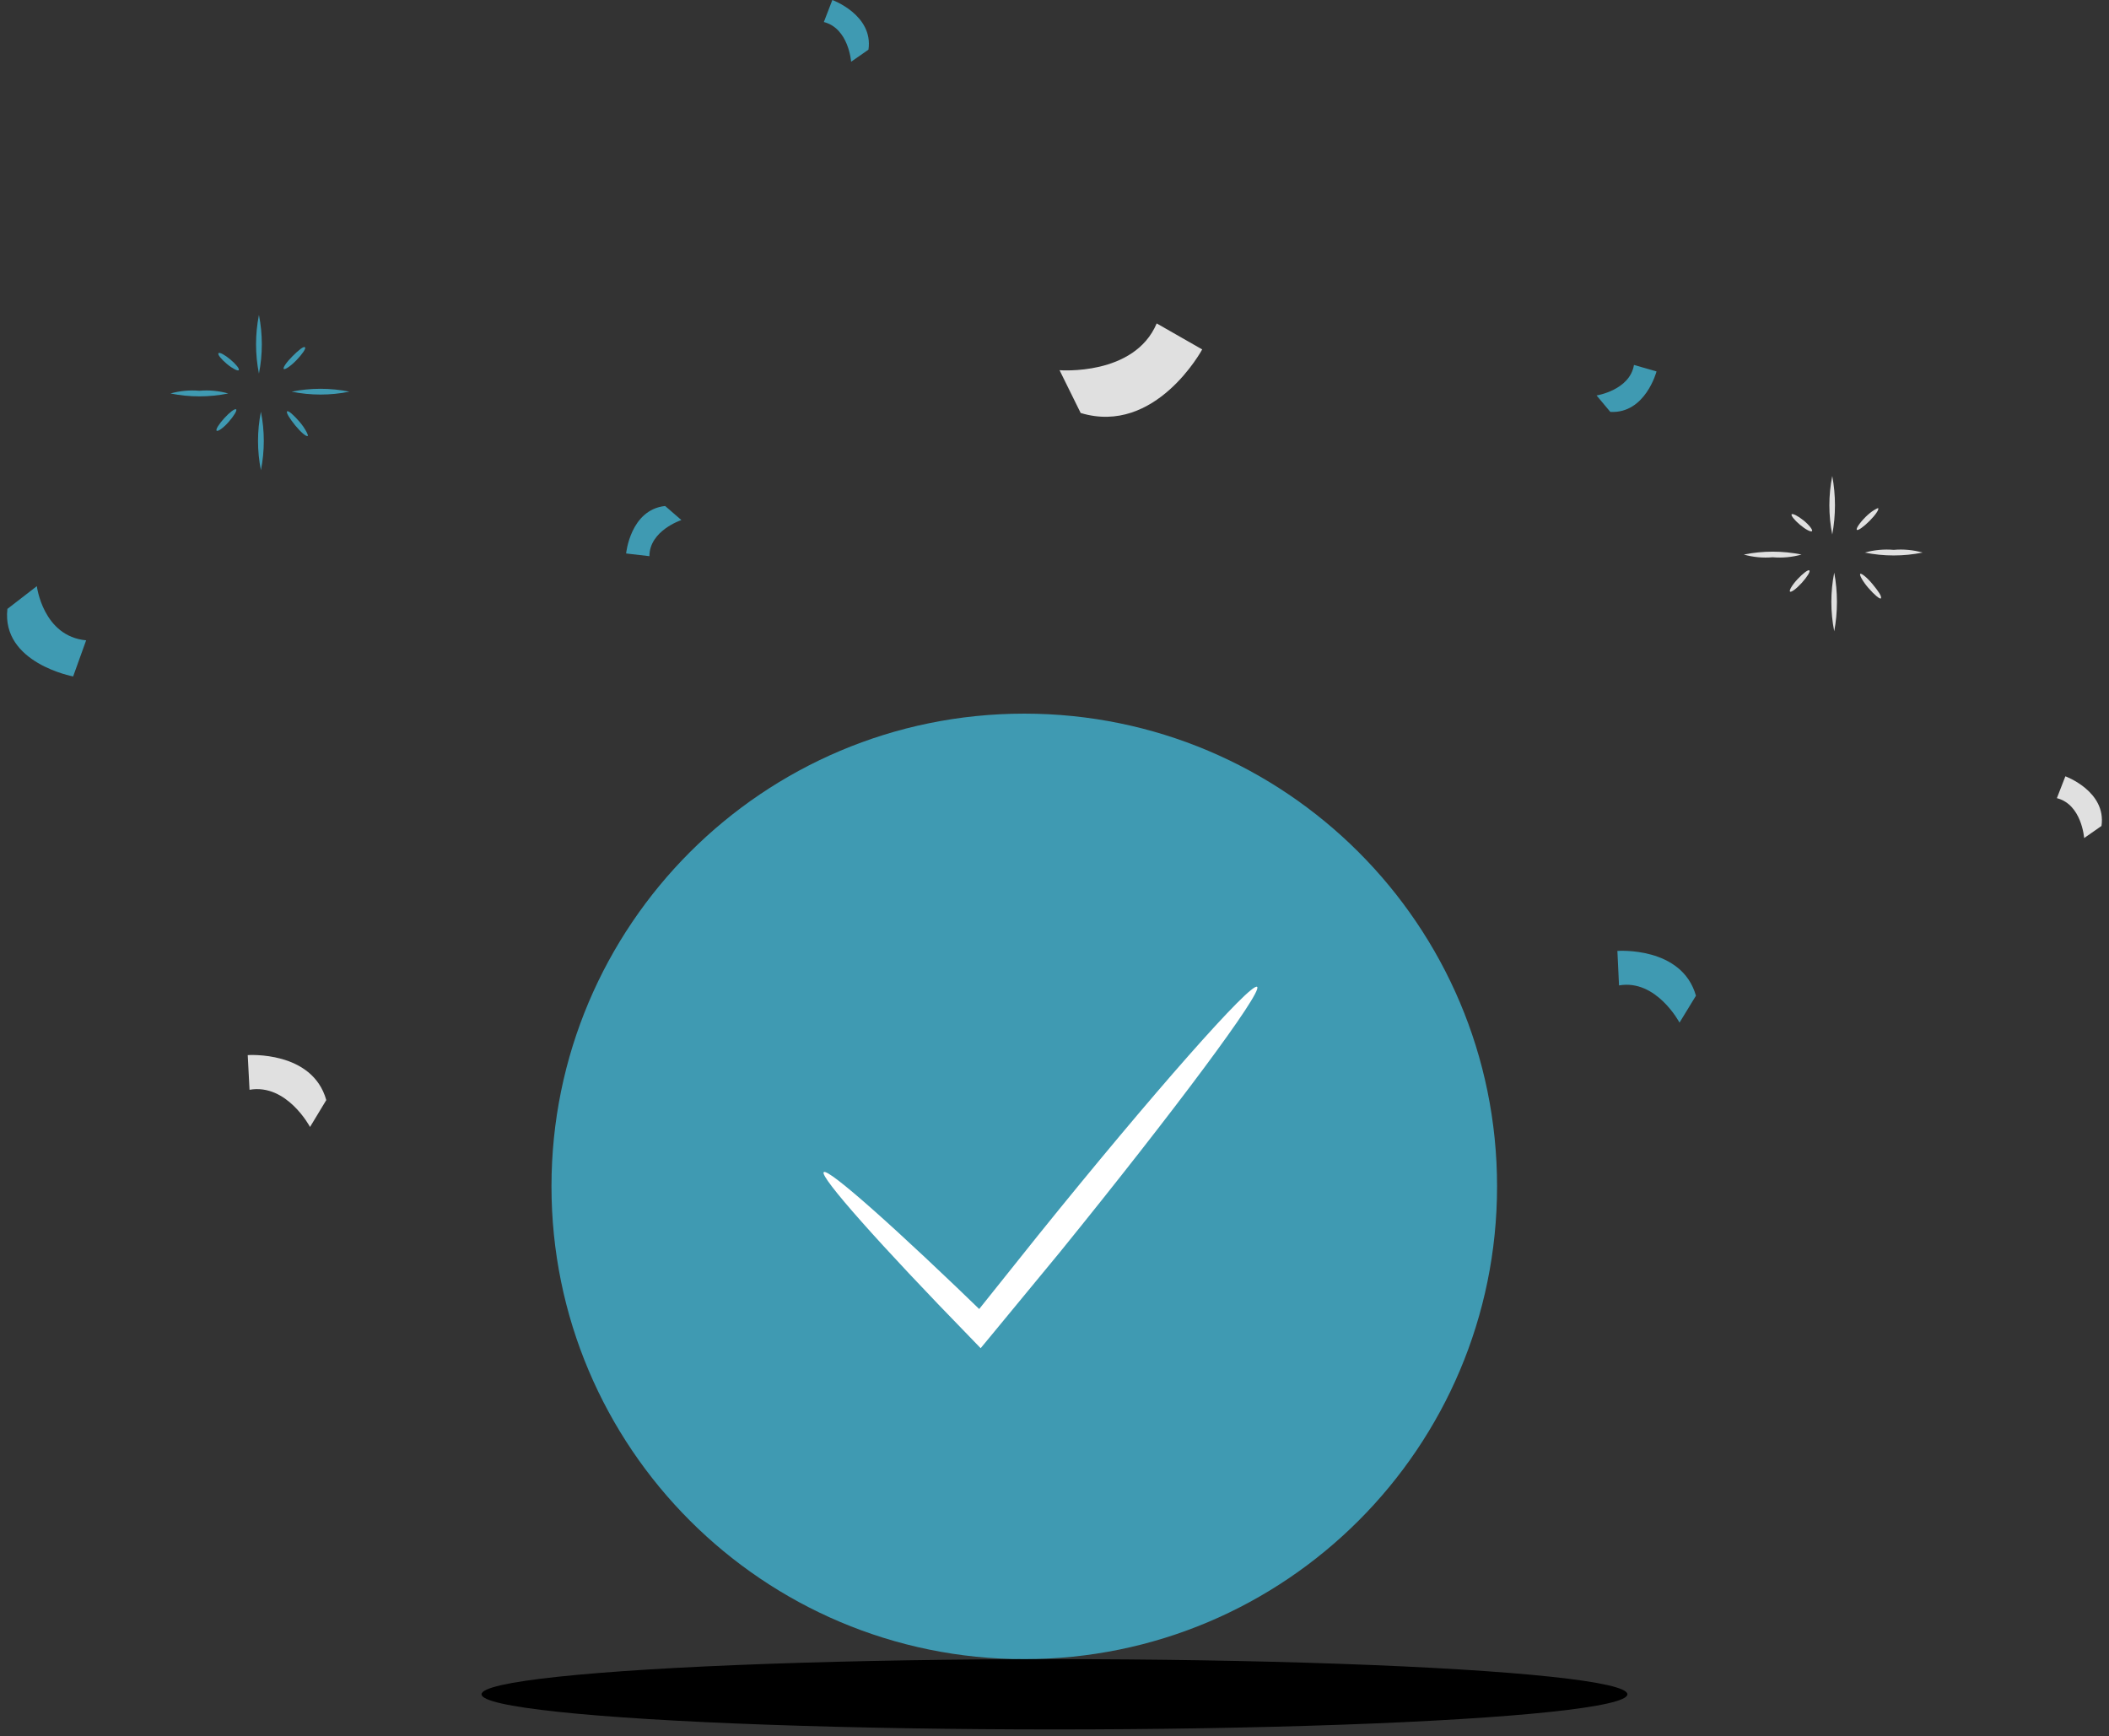 <svg width="300" height="247" viewBox="0 0 300 247" fill="none" xmlns="http://www.w3.org/2000/svg">
<rect x="0" y="0" width="300" height="247" fill="#333333" stroke="none"/>
<path d="M145.7 236.027C182.842 236.027 212.953 205.917 212.953 168.774C212.953 131.631 182.842 101.521 145.7 101.521C108.557 101.521 78.447 131.631 78.447 168.774C78.447 205.917 108.557 236.027 145.7 236.027Z" fill="#3F9AB2"/>
<path d="M178.824 140.388C179.672 141.082 167.11 157.985 150.772 178.125L140.856 190.147L139.495 191.791L138.056 190.301C125.212 177.123 116.555 167.361 117.172 166.745C117.788 166.128 127.575 174.837 140.728 187.604L137.954 187.886L147.664 175.736C164.002 155.467 177.951 139.695 178.824 140.388Z" fill="white"/>
<path d="M241.245 141.647C239.241 134.583 230.07 135.276 230.07 135.276L230.302 140.183C235.619 139.258 238.907 145.475 238.907 145.475L241.245 141.647Z" fill="#3F9AB2"/>
<path d="M46.413 156.494C44.435 149.43 35.238 150.098 35.238 150.098L35.495 155.03C40.813 154.105 44.101 160.322 44.101 160.322L46.413 156.494Z" fill="#E0E0E0"/>
<path d="M153.722 58.75C164.383 61.987 171.011 49.708 171.011 49.708L164.537 46.009C161.352 53.535 150.717 52.662 150.717 52.662L153.722 58.75Z" fill="#E0E0E0"/>
<path d="M94.613 71.98C89.655 72.519 89.064 78.736 89.064 78.736L92.378 79.121C92.378 75.473 96.925 73.983 96.925 73.983L94.613 71.98Z" fill="#3F9AB2"/>
<path d="M298.931 117.5C299.65 112.568 293.793 110.436 293.793 110.436L292.586 113.544C296.131 114.443 296.465 119.221 296.465 119.221L298.931 117.5Z" fill="#E0E0E0"/>
<path d="M123.536 7.064C124.256 2.132 118.399 0 118.399 0L117.191 3.134C120.736 4.033 121.07 8.785 121.07 8.785L123.536 7.064Z" fill="#3F9AB2"/>
<path d="M1.053 86.621C0.18 94.328 10.404 96.229 10.404 96.229L12.253 91.091C6.114 90.526 5.24 83.385 5.24 83.385L1.053 86.621Z" fill="#3F9AB2"/>
<path d="M229.062 58.595C234.045 58.878 235.638 52.841 235.638 52.841L232.427 51.916C231.836 55.512 227.109 56.257 227.109 56.257L229.062 58.595Z" fill="#3F9AB2"/>
<path d="M256.271 78.889C254.935 79.263 253.543 79.394 252.161 79.274C250.779 79.397 249.386 79.266 248.051 78.889C250.763 78.341 253.558 78.341 256.271 78.889Z" fill="#E0E0E0"/>
<path d="M260.634 67.715C261.148 70.465 261.148 73.287 260.634 76.038C260.086 73.291 260.086 70.462 260.634 67.715Z" fill="#E0E0E0"/>
<path d="M265.262 78.607C266.597 78.232 267.99 78.102 269.372 78.221C270.754 78.099 272.147 78.229 273.482 78.607C270.769 79.155 267.974 79.155 265.262 78.607Z" fill="#E0E0E0"/>
<path d="M260.915 89.807C260.367 87.051 260.367 84.214 260.915 81.458C261.429 84.217 261.429 87.048 260.915 89.807Z" fill="#E0E0E0"/>
<path d="M267.545 85.131C267.391 85.26 266.594 84.592 265.772 83.641C264.95 82.691 264.462 81.766 264.616 81.637C264.77 81.509 265.592 82.151 266.389 83.127C267.185 84.103 267.725 84.849 267.545 85.131Z" fill="#E0E0E0"/>
<path d="M267.165 72.288C267.319 72.468 266.78 73.264 265.932 74.112C265.084 74.96 264.288 75.525 264.134 75.371C263.98 75.217 264.519 74.395 265.367 73.547C266.214 72.699 267.011 72.288 267.165 72.288Z" fill="#E0E0E0"/>
<path d="M257.758 75.55C257.604 75.73 256.834 75.319 256.037 74.651C255.241 73.983 254.727 73.315 254.856 73.161C254.984 73.007 255.755 73.392 256.551 74.034C257.347 74.677 257.887 75.396 257.758 75.55Z" fill="#E0E0E0"/>
<path d="M257.372 81.15C257.552 81.279 257.064 82.075 256.293 82.923C255.522 83.771 254.777 84.31 254.623 84.156C254.469 84.002 254.932 83.205 255.702 82.383C256.473 81.561 257.218 80.996 257.372 81.15Z" fill="#E0E0E0"/>
<path d="M32.47 55.975C29.758 56.523 26.963 56.523 24.25 55.975C25.586 55.6 26.978 55.47 28.36 55.59C29.742 55.467 31.135 55.597 32.47 55.975Z" fill="#3F9AB2"/>
<path d="M36.833 44.801C37.381 47.557 37.381 50.394 36.833 53.15C36.285 50.394 36.285 47.557 36.833 44.801Z" fill="#3F9AB2"/>
<path d="M41.48 55.718C44.193 55.17 46.988 55.17 49.701 55.718C46.988 56.266 44.193 56.266 41.48 55.718Z" fill="#3F9AB2"/>
<path d="M37.114 66.892C36.566 64.145 36.566 61.317 37.114 58.569C37.662 61.317 37.662 64.145 37.114 66.892Z" fill="#3F9AB2"/>
<path d="M43.77 62.012C43.59 62.166 42.794 61.498 41.997 60.522C41.201 59.546 40.661 58.673 40.841 58.519C41.021 58.364 41.792 59.058 42.614 60.008C43.436 60.959 43.924 62.012 43.77 62.012Z" fill="#3F9AB2"/>
<path d="M43.393 49.425C43.548 49.579 42.982 50.401 42.16 51.249C41.338 52.096 40.516 52.636 40.362 52.482C40.208 52.328 40.748 51.531 41.595 50.684C42.443 49.836 43.239 49.168 43.393 49.425Z" fill="#3F9AB2"/>
<path d="M33.956 52.661C33.828 52.815 33.057 52.43 32.261 51.762C31.464 51.094 30.925 50.426 31.079 50.246C31.233 50.067 31.978 50.478 32.775 51.145C33.571 51.813 34.11 52.481 33.956 52.661Z" fill="#3F9AB2"/>
<path d="M33.594 58.236C33.748 58.391 33.26 59.187 32.515 60.035C31.77 60.882 30.999 61.422 30.819 61.268C30.639 61.114 31.153 60.317 31.898 59.495C32.643 58.673 33.414 58.082 33.594 58.236Z" fill="#3F9AB2"/>
<ellipse cx="149.996" cy="241.026" rx="81.5" ry="5" fill="url(#paint0_radial_190_32420)"/>
<defs>
<radialGradient id="paint0_radial_190_32420" cx="0" cy="0" r="1" gradientUnits="userSpaceOnUse" gradientTransform="translate(149.996 241.026) scale(81.5 5)">
<stop stopColor="#0F819F" stopOpacity="0.2"/>
<stop offset="1" stopColor="#0F819F" stopOpacity="0"/>
</radialGradient>
</defs>
</svg>
